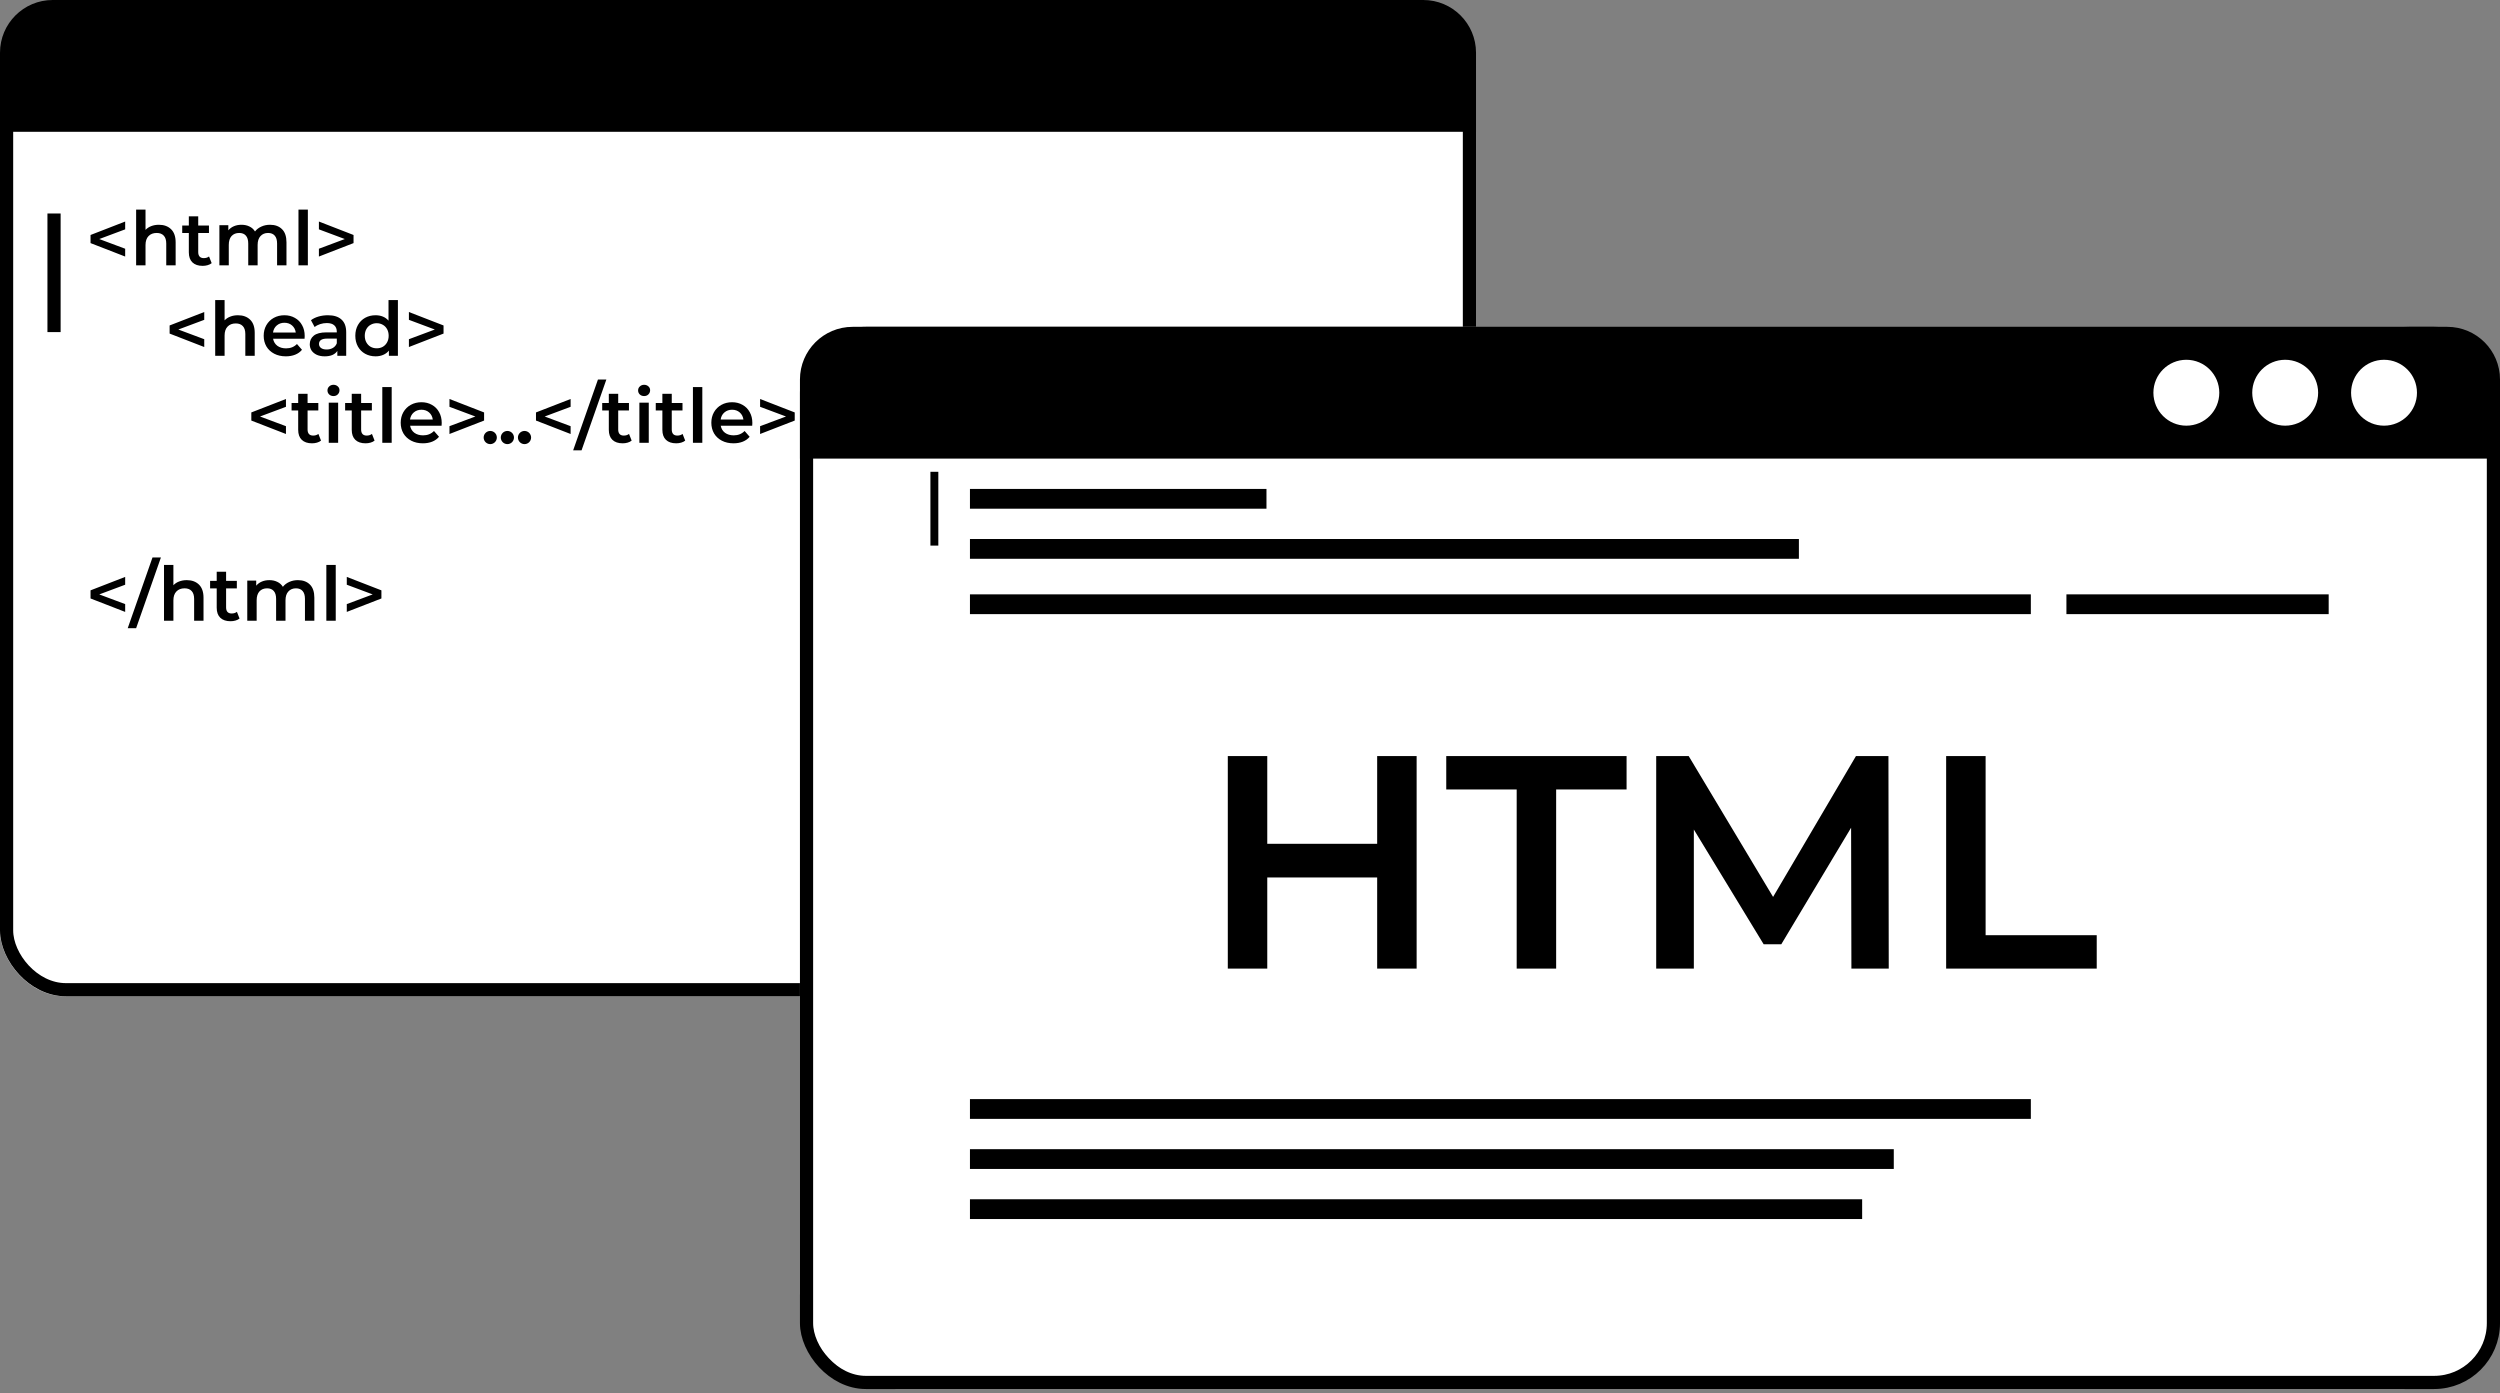 <svg width="576" height="321" viewBox="0 0 576 321" fill="none" xmlns="http://www.w3.org/2000/svg">
<rect x="0" y="0" width="576" height="321" fill="#808080" stroke="none"/>
<rect width="340.074" height="229.55" rx="15" fill="white"/>
<rect x="1.518" y="1.518" width="337.037" height="226.513" rx="13.664" stroke="black" stroke-width="3.036"/>
<path d="M0 12.146C0 5.438 5.438 0 12.146 0H327.928C334.636 0 340.074 5.438 340.074 12.146V30.364H0V12.146Z" fill="black"/>
<rect x="10.931" y="49.189" width="3.036" height="27.327" fill="black"/>
<path d="M28.84 52.842L22.869 55.075L28.84 57.308V59.108L20.861 56.01V54.14L28.84 51.042V52.842ZM36.608 51.787C37.774 51.787 38.708 52.127 39.412 52.808C40.116 53.489 40.468 54.498 40.468 55.837V61.133H38.304V56.113C38.304 55.306 38.114 54.7 37.733 54.296C37.352 53.881 36.81 53.673 36.106 53.673C35.31 53.673 34.681 53.915 34.22 54.4C33.758 54.873 33.528 55.56 33.528 56.46V61.133H31.364V48.291H33.528V52.964C33.885 52.583 34.324 52.294 34.843 52.098C35.374 51.891 35.962 51.787 36.608 51.787ZM48.768 60.631C48.514 60.838 48.203 60.994 47.833 61.098C47.476 61.202 47.095 61.254 46.691 61.254C45.676 61.254 44.891 60.988 44.337 60.458C43.783 59.927 43.507 59.154 43.507 58.138V53.69H41.983V51.96H43.507V49.848H45.67V51.96H48.145V53.69H45.67V58.087C45.67 58.536 45.779 58.883 45.999 59.125C46.218 59.356 46.535 59.471 46.951 59.471C47.435 59.471 47.839 59.344 48.162 59.09L48.768 60.631ZM62.213 51.787C63.378 51.787 64.301 52.127 64.982 52.808C65.663 53.477 66.003 54.487 66.003 55.837V61.133H63.84V56.113C63.84 55.306 63.661 54.7 63.303 54.296C62.945 53.881 62.432 53.673 61.763 53.673C61.036 53.673 60.453 53.915 60.015 54.4C59.576 54.873 59.357 55.554 59.357 56.442V61.133H57.194V56.113C57.194 55.306 57.015 54.7 56.657 54.296C56.299 53.881 55.786 53.673 55.117 53.673C54.378 53.673 53.79 53.91 53.351 54.383C52.924 54.856 52.711 55.542 52.711 56.442V61.133H50.548V51.891H52.607V53.067C52.953 52.652 53.386 52.335 53.905 52.115C54.424 51.896 55.001 51.787 55.636 51.787C56.328 51.787 56.94 51.919 57.471 52.185C58.013 52.438 58.44 52.819 58.751 53.327C59.132 52.842 59.622 52.467 60.222 52.202C60.822 51.925 61.486 51.787 62.213 51.787ZM68.768 48.291H70.931V61.133H68.768V48.291ZM81.455 54.14V56.01L73.476 59.108V57.308L79.447 55.075L73.476 52.842V51.042L81.455 54.14Z" fill="black"/>
<path d="M28.84 134.719L22.869 136.952L28.84 139.185V140.985L20.861 137.887V136.017L28.84 132.919V134.719ZM35.137 128.437H37.076L31.364 144.74H29.426L35.137 128.437ZM43.031 133.664C44.196 133.664 45.131 134.004 45.835 134.685C46.538 135.365 46.89 136.375 46.89 137.713V143.01H44.727V137.99C44.727 137.183 44.537 136.577 44.156 136.173C43.775 135.758 43.233 135.55 42.529 135.55C41.733 135.55 41.104 135.792 40.642 136.277C40.181 136.75 39.95 137.437 39.95 138.337V143.01H37.787V130.167H39.95V134.84C40.308 134.46 40.746 134.171 41.266 133.975C41.796 133.767 42.385 133.664 43.031 133.664ZM55.191 142.508C54.937 142.715 54.625 142.871 54.256 142.975C53.898 143.079 53.517 143.131 53.114 143.131C52.098 143.131 51.314 142.865 50.76 142.335C50.206 141.804 49.929 141.031 49.929 140.015V135.567H48.406V133.837H49.929V131.725H52.093V133.837H54.568V135.567H52.093V139.963C52.093 140.413 52.202 140.76 52.421 141.002C52.641 141.233 52.958 141.348 53.373 141.348C53.858 141.348 54.262 141.221 54.585 140.967L55.191 142.508ZM68.635 133.664C69.801 133.664 70.724 134.004 71.404 134.685C72.085 135.354 72.426 136.364 72.426 137.713V143.01H70.262V137.99C70.262 137.183 70.083 136.577 69.726 136.173C69.368 135.758 68.855 135.55 68.185 135.55C67.458 135.55 66.876 135.792 66.437 136.277C65.999 136.75 65.78 137.431 65.78 138.319V143.01H63.616V137.99C63.616 137.183 63.437 136.577 63.08 136.173C62.722 135.758 62.209 135.55 61.539 135.55C60.801 135.55 60.212 135.787 59.774 136.26C59.347 136.733 59.134 137.419 59.134 138.319V143.01H56.97V133.767H59.03V134.944C59.376 134.529 59.809 134.212 60.328 133.992C60.847 133.773 61.424 133.664 62.059 133.664C62.751 133.664 63.362 133.796 63.893 134.062C64.435 134.315 64.862 134.696 65.174 135.204C65.555 134.719 66.045 134.344 66.645 134.079C67.245 133.802 67.908 133.664 68.635 133.664ZM75.19 130.167H77.354V143.01H75.19V130.167ZM87.878 136.017V137.887L79.899 140.985V139.185L85.87 136.952L79.899 134.719V132.919L87.878 136.017Z" fill="black"/>
<path d="M47.058 73.688L41.087 75.921L47.058 78.154V79.954L39.08 76.856V74.986L47.058 71.888V73.688ZM54.827 72.633C55.992 72.633 56.926 72.973 57.63 73.654C58.334 74.334 58.686 75.344 58.686 76.683V81.978H56.523V76.959C56.523 76.152 56.332 75.546 55.952 75.142C55.571 74.727 55.029 74.519 54.325 74.519C53.529 74.519 52.9 74.761 52.438 75.246C51.977 75.719 51.746 76.406 51.746 77.305V81.978H49.582V69.136H51.746V73.809C52.103 73.429 52.542 73.14 53.061 72.944C53.592 72.736 54.18 72.633 54.827 72.633ZM70.203 77.409C70.203 77.559 70.192 77.773 70.169 78.05H62.917C63.044 78.731 63.373 79.273 63.903 79.677C64.446 80.069 65.115 80.265 65.911 80.265C66.926 80.265 67.763 79.93 68.421 79.261L69.58 80.594C69.165 81.09 68.64 81.465 68.005 81.719C67.371 81.973 66.655 82.1 65.859 82.1C64.844 82.1 63.95 81.898 63.176 81.494C62.403 81.09 61.803 80.531 61.377 79.815C60.961 79.088 60.754 78.269 60.754 77.358C60.754 76.457 60.955 75.65 61.359 74.934C61.775 74.207 62.346 73.642 63.073 73.238C63.8 72.835 64.619 72.633 65.53 72.633C66.43 72.633 67.232 72.835 67.936 73.238C68.651 73.631 69.205 74.19 69.597 74.917C70.001 75.632 70.203 76.463 70.203 77.409ZM65.53 74.363C64.838 74.363 64.25 74.571 63.765 74.986C63.292 75.39 63.003 75.933 62.9 76.613H68.144C68.051 75.944 67.769 75.402 67.296 74.986C66.823 74.571 66.234 74.363 65.53 74.363ZM75.559 72.633C76.92 72.633 77.959 72.961 78.674 73.619C79.401 74.265 79.764 75.246 79.764 76.561V81.978H77.722V80.853C77.457 81.257 77.076 81.569 76.58 81.788C76.095 81.996 75.507 82.1 74.814 82.1C74.122 82.1 73.516 81.984 72.997 81.754C72.478 81.511 72.074 81.182 71.786 80.767C71.509 80.34 71.37 79.861 71.37 79.331C71.37 78.5 71.676 77.836 72.287 77.34C72.91 76.832 73.885 76.579 75.212 76.579H77.601V76.44C77.601 75.794 77.405 75.298 77.012 74.952C76.632 74.606 76.061 74.433 75.299 74.433C74.78 74.433 74.266 74.513 73.759 74.675C73.262 74.836 72.841 75.061 72.495 75.35L71.647 73.775C72.132 73.406 72.714 73.123 73.395 72.927C74.076 72.731 74.797 72.633 75.559 72.633ZM75.264 80.525C75.807 80.525 76.285 80.403 76.701 80.161C77.128 79.907 77.428 79.55 77.601 79.088V78.015H75.368C74.122 78.015 73.499 78.425 73.499 79.244C73.499 79.636 73.655 79.948 73.966 80.179C74.278 80.409 74.71 80.525 75.264 80.525ZM91.677 69.136V81.978H89.6V80.784C89.242 81.223 88.798 81.552 88.267 81.771C87.748 81.99 87.171 82.1 86.537 82.1C85.648 82.1 84.846 81.903 84.131 81.511C83.427 81.119 82.873 80.565 82.469 79.85C82.066 79.123 81.864 78.292 81.864 77.358C81.864 76.423 82.066 75.598 82.469 74.882C82.873 74.167 83.427 73.613 84.131 73.221C84.846 72.829 85.648 72.633 86.537 72.633C87.148 72.633 87.708 72.736 88.216 72.944C88.723 73.152 89.156 73.463 89.513 73.879V69.136H91.677ZM86.796 80.248C87.316 80.248 87.783 80.132 88.198 79.902C88.614 79.659 88.942 79.319 89.185 78.88C89.427 78.442 89.548 77.934 89.548 77.358C89.548 76.781 89.427 76.273 89.185 75.834C88.942 75.396 88.614 75.061 88.198 74.831C87.783 74.588 87.316 74.467 86.796 74.467C86.277 74.467 85.81 74.588 85.394 74.831C84.979 75.061 84.65 75.396 84.408 75.834C84.166 76.273 84.044 76.781 84.044 77.358C84.044 77.934 84.166 78.442 84.408 78.88C84.65 79.319 84.979 79.659 85.394 79.902C85.81 80.132 86.277 80.248 86.796 80.248ZM102.192 74.986V76.856L94.213 79.954V78.154L100.184 75.921L94.213 73.688V71.888L102.192 74.986Z" fill="black"/>
<path d="M65.884 93.728L59.913 95.961L65.884 98.193V99.993L57.905 96.895V95.026L65.884 91.928V93.728ZM73.964 101.516C73.71 101.724 73.398 101.88 73.029 101.984C72.671 102.088 72.291 102.139 71.887 102.139C70.872 102.139 70.087 101.874 69.533 101.343C68.979 100.813 68.702 100.04 68.702 99.024V94.576H67.179V92.845H68.702V90.734H70.866V92.845H73.341V94.576H70.866V98.972C70.866 99.422 70.975 99.768 71.195 100.011C71.414 100.241 71.731 100.357 72.147 100.357C72.631 100.357 73.035 100.23 73.358 99.976L73.964 101.516ZM75.743 92.776H77.907V102.018H75.743V92.776ZM76.834 91.253C76.442 91.253 76.113 91.132 75.847 90.89C75.582 90.636 75.449 90.324 75.449 89.955C75.449 89.586 75.582 89.28 75.847 89.038C76.113 88.784 76.442 88.657 76.834 88.657C77.226 88.657 77.555 88.778 77.82 89.02C78.086 89.251 78.218 89.546 78.218 89.903C78.218 90.284 78.086 90.607 77.82 90.872C77.567 91.126 77.238 91.253 76.834 91.253ZM86.302 101.516C86.048 101.724 85.737 101.88 85.367 101.984C85.01 102.088 84.629 102.139 84.225 102.139C83.21 102.139 82.425 101.874 81.871 101.343C81.317 100.813 81.041 100.04 81.041 99.024V94.576H79.518V92.845H81.041V90.734H83.204V92.845H85.679V94.576H83.204V98.972C83.204 99.422 83.314 99.768 83.533 100.011C83.752 100.241 84.069 100.357 84.485 100.357C84.969 100.357 85.373 100.23 85.696 99.976L86.302 101.516ZM88.082 89.176H90.245V102.018H88.082V89.176ZM101.773 97.449C101.773 97.599 101.761 97.813 101.738 98.09H94.487C94.613 98.77 94.942 99.313 95.473 99.716C96.015 100.109 96.684 100.305 97.481 100.305C98.496 100.305 99.333 99.97 99.99 99.301L101.15 100.634C100.734 101.13 100.209 101.505 99.575 101.759C98.94 102.013 98.225 102.139 97.429 102.139C96.413 102.139 95.519 101.938 94.746 101.534C93.973 101.13 93.373 100.57 92.946 99.855C92.531 99.128 92.323 98.309 92.323 97.397C92.323 96.497 92.525 95.69 92.929 94.974C93.344 94.247 93.915 93.682 94.642 93.278C95.369 92.874 96.188 92.672 97.1 92.672C98 92.672 98.802 92.874 99.506 93.278C100.221 93.67 100.775 94.23 101.167 94.957C101.571 95.672 101.773 96.503 101.773 97.449ZM97.1 94.403C96.408 94.403 95.819 94.611 95.335 95.026C94.862 95.43 94.573 95.972 94.469 96.653H99.713C99.621 95.984 99.338 95.442 98.865 95.026C98.392 94.611 97.804 94.403 97.1 94.403ZM111.535 95.026V96.895L103.557 99.993V98.193L109.528 95.961L103.557 93.728V91.928L111.535 95.026Z" fill="black"/>
<path d="M131.47 93.728L125.499 95.961L131.47 98.193V99.993L123.491 96.895V95.026L131.47 91.928V93.728ZM137.767 87.445H139.705L133.994 103.749H132.056L137.767 87.445ZM145.533 101.516C145.279 101.724 144.968 101.88 144.598 101.984C144.241 102.088 143.86 102.139 143.456 102.139C142.441 102.139 141.656 101.874 141.102 101.343C140.548 100.813 140.271 100.04 140.271 99.024V94.576H138.748V92.845H140.271V90.734H142.435V92.845H144.91V94.576H142.435V98.972C142.435 99.422 142.544 99.768 142.764 100.011C142.983 100.241 143.3 100.357 143.716 100.357C144.2 100.357 144.604 100.23 144.927 99.976L145.533 101.516ZM147.313 92.776H149.476V102.018H147.313V92.776ZM148.403 91.253C148.011 91.253 147.682 91.132 147.416 90.89C147.151 90.636 147.018 90.324 147.018 89.955C147.018 89.586 147.151 89.28 147.416 89.038C147.682 88.784 148.011 88.657 148.403 88.657C148.795 88.657 149.124 88.778 149.389 89.02C149.655 89.251 149.788 89.546 149.788 89.903C149.788 90.284 149.655 90.607 149.389 90.872C149.136 91.126 148.807 91.253 148.403 91.253ZM157.871 101.516C157.617 101.724 157.306 101.88 156.937 101.984C156.579 102.088 156.198 102.139 155.794 102.139C154.779 102.139 153.994 101.874 153.44 101.343C152.887 100.813 152.61 100.04 152.61 99.024V94.576H151.087V92.845H152.61V90.734H154.773V92.845H157.248V94.576H154.773V98.972C154.773 99.422 154.883 99.768 155.102 100.011C155.321 100.241 155.638 100.357 156.054 100.357C156.538 100.357 156.942 100.23 157.265 99.976L157.871 101.516ZM159.651 89.176H161.814V102.018H159.651V89.176ZM173.342 97.449C173.342 97.599 173.33 97.813 173.307 98.09H166.056C166.183 98.77 166.511 99.313 167.042 99.716C167.584 100.109 168.254 100.305 169.05 100.305C170.065 100.305 170.902 99.97 171.559 99.301L172.719 100.634C172.304 101.13 171.779 101.505 171.144 101.759C170.509 102.013 169.794 102.139 168.998 102.139C167.982 102.139 167.088 101.938 166.315 101.534C165.542 101.13 164.942 100.57 164.515 99.855C164.1 99.128 163.892 98.309 163.892 97.397C163.892 96.497 164.094 95.69 164.498 94.974C164.913 94.247 165.484 93.682 166.211 93.278C166.938 92.874 167.757 92.672 168.669 92.672C169.569 92.672 170.371 92.874 171.075 93.278C171.79 93.67 172.344 94.23 172.736 94.957C173.14 95.672 173.342 96.503 173.342 97.449ZM168.669 94.403C167.977 94.403 167.388 94.611 166.904 95.026C166.431 95.43 166.142 95.972 166.038 96.653H171.282C171.19 95.984 170.907 95.442 170.434 95.026C169.961 94.611 169.373 94.403 168.669 94.403ZM183.105 95.026V96.895L175.126 99.993V98.193L181.097 95.961L175.126 93.728V91.928L183.105 95.026Z" fill="black"/>
<circle cx="112.953" cy="100.808" r="1.518" fill="black"/>
<circle cx="116.9" cy="100.808" r="1.518" fill="black"/>
<circle cx="120.848" cy="100.808" r="1.518" fill="black"/>
<rect x="184.308" y="75.302" width="391.692" height="244.732" rx="22" fill="white"/>
<rect x="185.826" y="76.82" width="388.656" height="241.695" rx="13.664" stroke="black" stroke-width="3.036"/>
<path d="M184.308 87.448C184.308 80.74 189.746 75.302 196.454 75.302H563.855C570.562 75.302 576 80.74 576 87.448V105.666H184.308V87.448Z" fill="black"/>
<circle cx="503.734" cy="90.484" r="7.591" fill="white"/>
<circle cx="549.279" cy="90.484" r="7.591" fill="white"/>
<circle cx="526.507" cy="90.484" r="7.591" fill="white"/>
<path d="M326.392 174.196V223.159H317.299V202.175H291.978V223.159H282.885V174.196H291.978V194.411H317.299V174.196H326.392ZM349.444 181.89H333.216V174.196H374.764V181.89H358.537V223.159H349.444V181.89ZM426.564 223.159L426.494 190.704L410.406 217.563H406.349L390.262 191.123V223.159H381.588V174.196H389.073L408.518 206.651L427.613 174.196H435.097L435.167 223.159H426.564ZM448.392 174.196H457.485V215.465H483.086V223.159H448.392V174.196Z" fill="black"/>
<rect x="223.477" y="136.94" width="244.428" height="4.555" fill="black"/>
<rect width="244.428" height="4.555" transform="matrix(1 0 0 -1 223.477 257.788)" fill="black"/>
<rect x="476.104" y="136.94" width="60.424" height="4.555" fill="black"/>
<rect x="223.477" y="124.188" width="190.988" height="4.555" fill="black"/>
<rect width="212.85" height="4.555" transform="matrix(1 0 0 -1 223.477 269.326)" fill="black"/>
<rect x="223.477" y="112.649" width="68.318" height="4.555" fill="black"/>
<rect width="205.562" height="4.555" transform="matrix(1 0 0 -1 223.477 280.865)" fill="black"/>
<rect x="214.368" y="125.706" width="17.004" height="1.822" transform="rotate(-90 214.368 125.706)" fill="black"/>
</svg>
